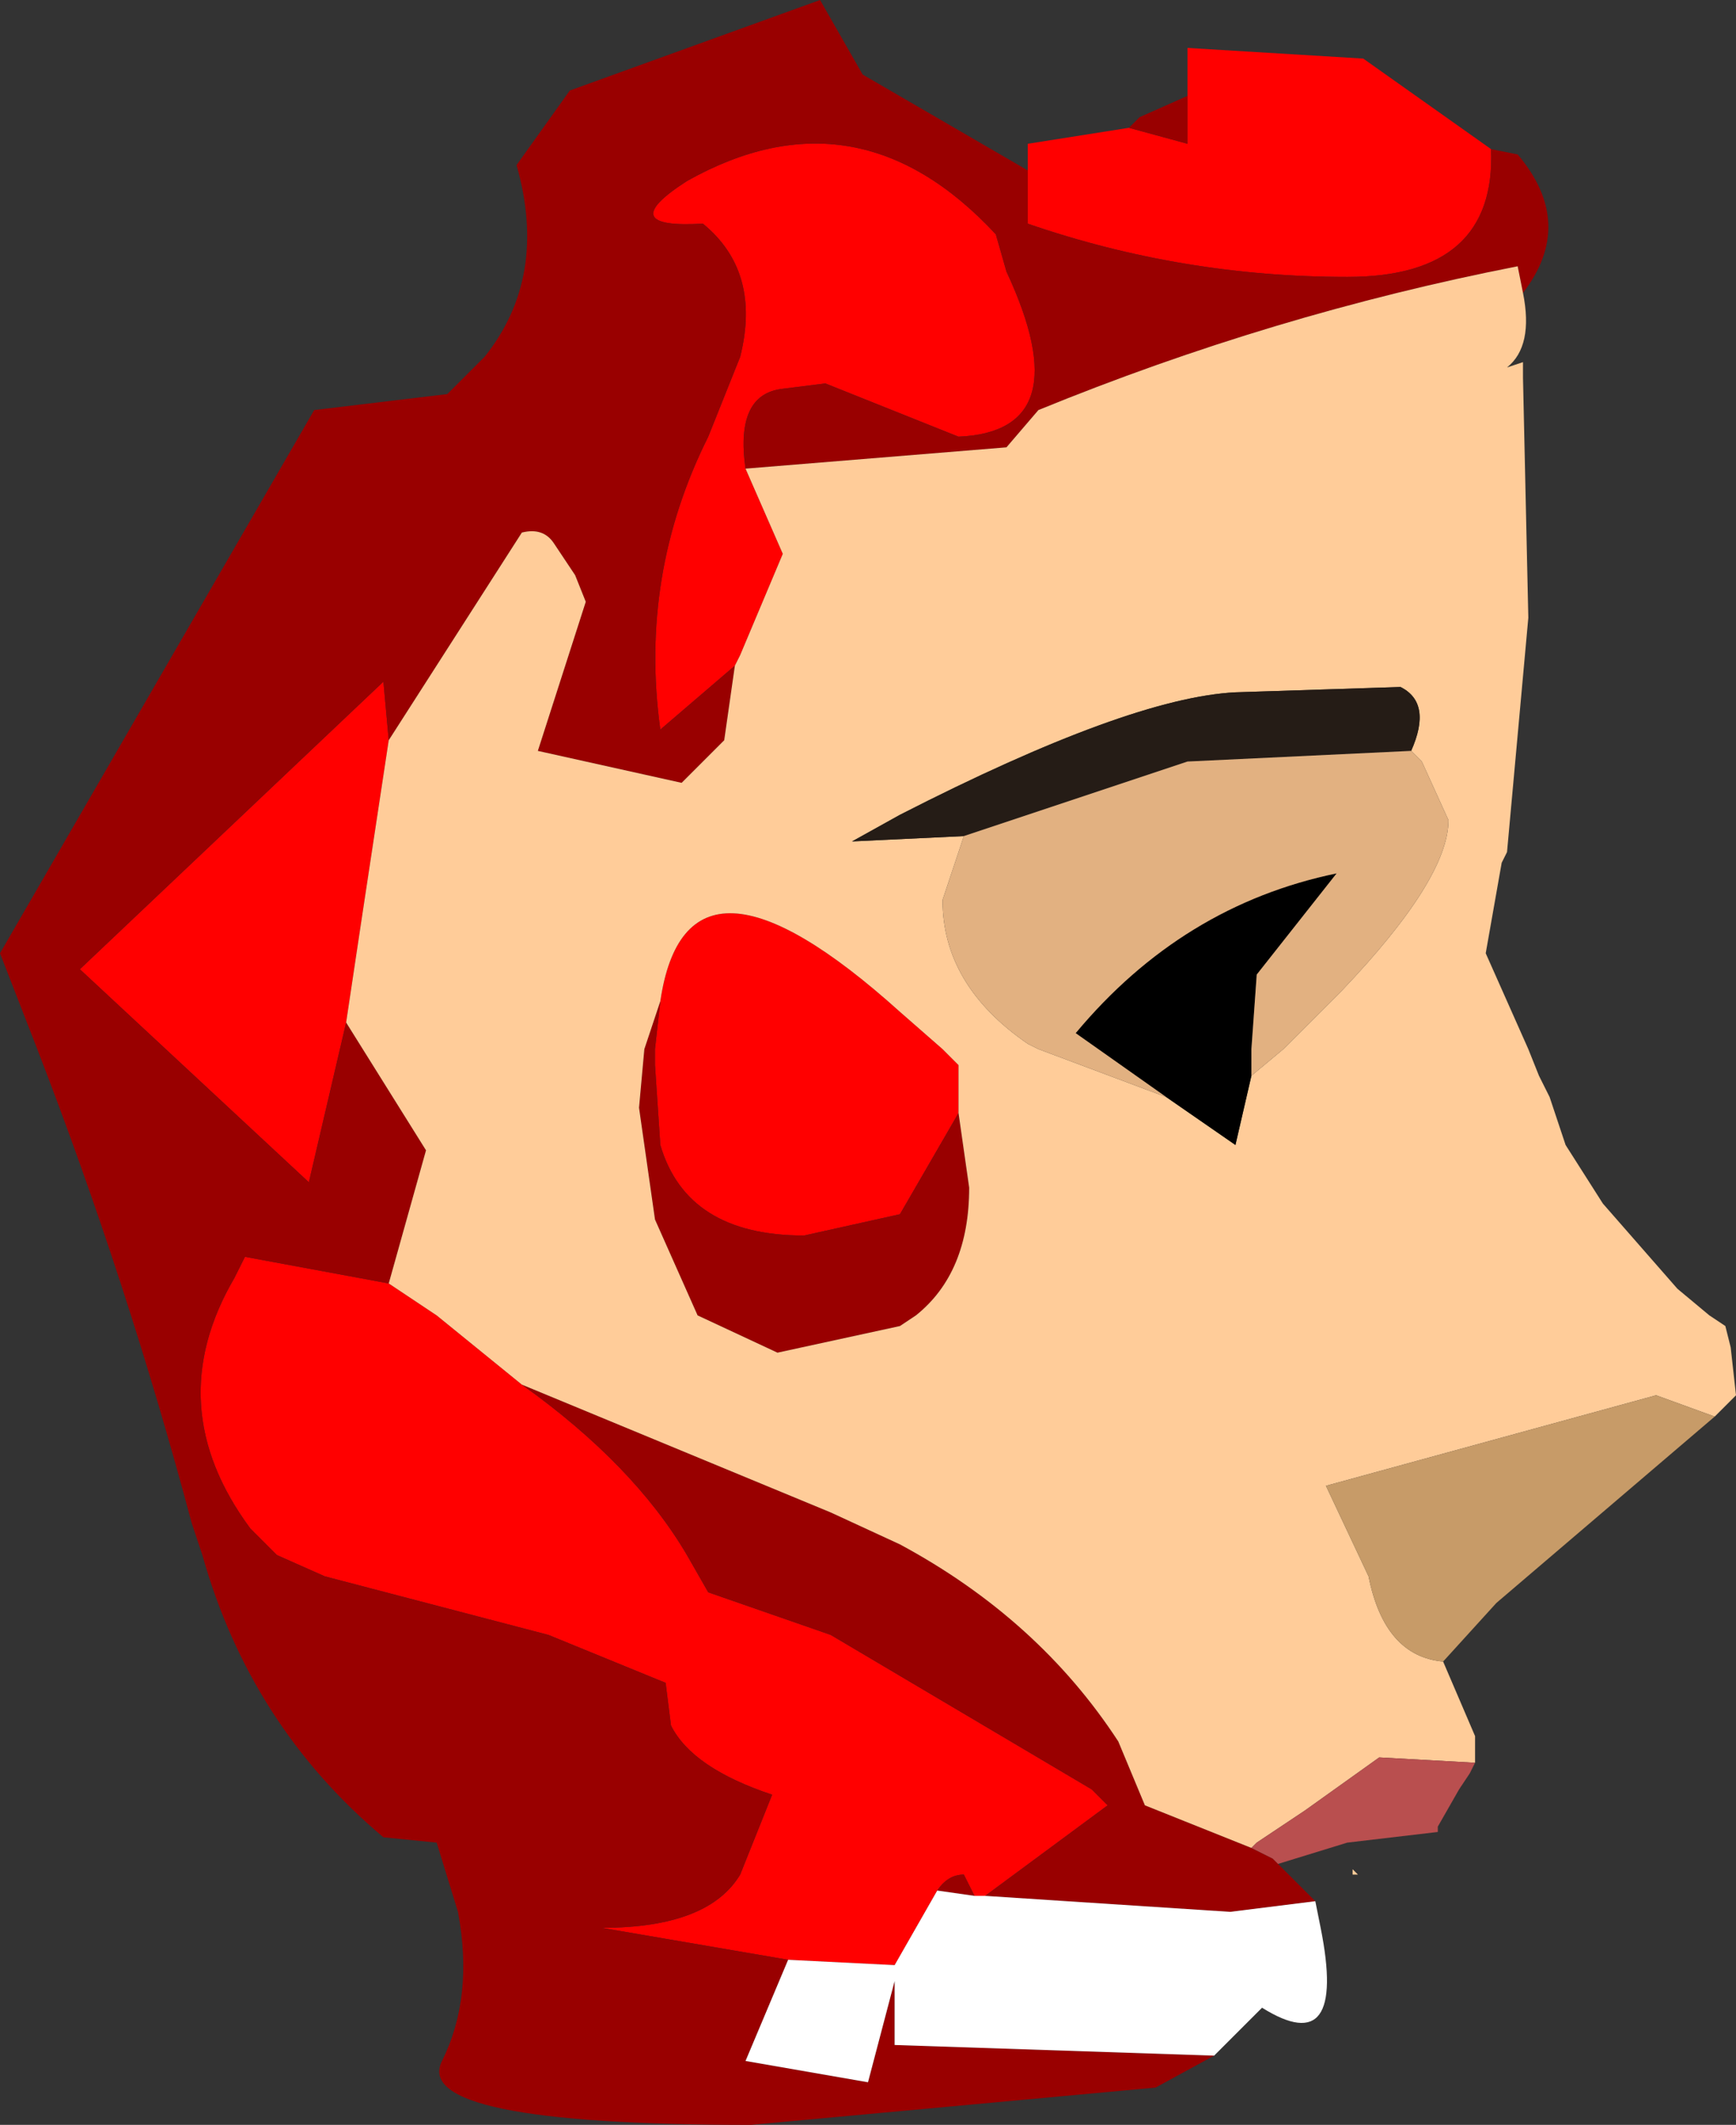 <?xml version="1.0" encoding="UTF-8" standalone="no"?>
<svg xmlns:ffdec="https://www.free-decompiler.com/flash" xmlns:xlink="http://www.w3.org/1999/xlink" ffdec:objectType="frame" height="19.95px" width="16.3px" xmlns="http://www.w3.org/2000/svg">
  <rect width="100%" height="100%" fill="#333333" stroke="none"/>
  <g transform="matrix(1.0, 0.0, 0.0, 1.0, 8.15, 10.0)">
    <use ffdec:characterId="1962" height="19.95" transform="matrix(1.0, 0.0, 0.0, 1.0, -8.15, -10.0)" width="16.3" xlink:href="#shape0"/>
  </g>
  <defs>
    <g id="shape0" transform="matrix(1.0, 0.0, 0.0, 1.0, 8.15, 10.0)">
      <path d="M1.5 -8.4 L1.5 -8.65 2.45 -8.8 3.0 -8.65 3.0 -9.1 3.0 -9.55 4.65 -9.45 5.85 -8.6 Q5.9 -7.4 4.5 -7.4 2.95 -7.4 1.5 -7.9 L1.5 -8.4 M-1.15 -5.6 L-0.8 -4.8 -1.2 -3.85 -1.25 -3.75 -1.95 -3.15 Q-2.15 -4.6 -1.5 -5.9 L-1.2 -6.65 Q-1.0 -7.45 -1.55 -7.9 -2.4 -7.85 -1.7 -8.3 -0.1 -9.2 1.2 -7.8 L1.3 -7.45 Q2.0 -5.95 0.85 -5.9 L-0.4 -6.4 -0.8 -6.35 Q-1.25 -6.3 -1.15 -5.6 M-4.5 -3.05 L-4.75 -1.4 -4.9 -0.4 -5.25 1.1 -7.4 -0.9 -4.55 -3.6 -4.5 -3.05 M-4.5 2.05 L-4.05 2.35 -3.25 3.0 Q-2.2 3.75 -1.7 4.6 L-1.5 4.95 -0.35 5.35 2.1 6.8 2.25 6.95 1.1 7.8 1.0 7.8 0.9 7.6 Q0.75 7.6 0.65 7.75 L0.25 8.45 -0.75 8.4 -2.5 8.1 Q-1.5 8.1 -1.2 7.6 L-0.9 6.85 Q-1.65 6.6 -1.85 6.2 L-1.9 5.8 -3.0 5.35 -5.1 4.8 -5.55 4.6 -5.8 4.35 Q-6.65 3.2 -5.95 2.0 L-5.85 1.8 -4.5 2.05 M-1.95 -0.6 Q-1.7 -2.3 0.3 -0.5 L0.7 -0.15 0.85 0.0 0.85 0.45 0.3 1.4 -0.6 1.6 Q-1.7 1.6 -1.95 0.75 L-2.0 0.0 -2.0 -0.15 -1.95 -0.6" fill="#ff0000" fill-rule="evenodd" stroke="none"/>
      <path d="M3.85 7.5 L4.2 7.85 3.4 7.95 1.1 7.8 2.25 6.95 2.1 6.8 -0.35 5.35 -1.5 4.95 -1.7 4.6 Q-2.2 3.75 -3.25 3.0 L-0.35 4.2 0.3 4.5 Q1.6 5.2 2.35 6.35 L2.6 6.95 3.6 7.35 3.8 7.45 3.85 7.5 M3.25 9.3 L2.7 9.6 -1.1 9.95 Q-4.3 9.95 -4.0 9.35 -3.7 8.75 -3.85 7.95 L-4.05 7.3 -4.55 7.25 Q-5.8 6.2 -6.25 4.6 L-6.35 4.3 Q-6.95 2.05 -7.8 -0.15 L-8.15 -1.05 -5.2 -6.15 -3.95 -6.3 -3.6 -6.65 Q-3.0 -7.4 -3.3 -8.45 L-2.8 -9.15 -0.45 -10.0 -0.05 -9.3 1.5 -8.4 1.5 -7.9 Q2.95 -7.4 4.5 -7.4 5.9 -7.4 5.85 -8.6 L6.1 -8.55 Q6.65 -7.9 6.15 -7.25 L6.1 -7.5 Q3.8 -7.05 1.6 -6.15 L1.3 -5.8 -1.15 -5.6 Q-1.25 -6.3 -0.8 -6.35 L-0.4 -6.4 0.85 -5.9 Q2.0 -5.95 1.3 -7.45 L1.2 -7.8 Q-0.1 -9.2 -1.7 -8.3 -2.4 -7.85 -1.55 -7.9 -1.0 -7.45 -1.2 -6.65 L-1.5 -5.9 Q-2.15 -4.6 -1.95 -3.15 L-1.25 -3.75 -1.35 -3.05 -1.75 -2.65 -3.1 -2.95 -2.65 -4.35 -2.75 -4.6 -2.95 -4.9 Q-3.05 -5.05 -3.25 -5.0 L-4.5 -3.05 -4.55 -3.6 -7.4 -0.9 -5.25 1.1 -4.9 -0.4 -4.15 0.8 -4.5 2.05 -5.85 1.8 -5.95 2.0 Q-6.65 3.2 -5.8 4.35 L-5.55 4.6 -5.1 4.8 -3.0 5.35 -1.9 5.8 -1.85 6.2 Q-1.65 6.6 -0.9 6.85 L-1.2 7.6 Q-1.5 8.1 -2.5 8.1 L-0.75 8.4 -1.15 9.35 0.0 9.55 0.25 8.6 0.25 9.2 3.25 9.3 M2.45 -8.8 L2.55 -8.9 3.0 -9.1 3.0 -8.65 2.45 -8.8 M0.85 0.45 L0.95 1.15 Q0.95 1.95 0.45 2.35 L0.3 2.45 -0.85 2.7 -1.6 2.35 -2.0 1.45 -2.15 0.4 -2.1 -0.15 -1.95 -0.6 -2.0 -0.15 -2.0 0.0 -1.95 0.75 Q-1.7 1.6 -0.6 1.6 L0.3 1.4 0.85 0.45 M1.0 7.8 L0.65 7.75 Q0.75 7.6 0.9 7.6 L1.0 7.8" fill="#990000" fill-rule="evenodd" stroke="none"/>
      <path d="M6.15 -7.25 Q6.25 -6.75 6.0 -6.55 L6.15 -6.6 6.15 -6.45 6.2 -4.2 6.0 -2.0 5.95 -1.9 5.8 -1.05 6.2 -0.15 6.3 0.1 6.4 0.3 6.55 0.75 6.9 1.3 7.6 2.1 7.9 2.35 8.05 2.45 8.1 2.65 8.15 3.1 7.95 3.3 7.4 3.1 4.3 3.95 4.7 4.8 Q4.85 5.55 5.4 5.6 L5.7 6.3 5.7 6.55 4.8 6.5 4.1 7.0 3.95 7.1 3.65 7.3 3.6 7.35 2.6 6.95 2.35 6.35 Q1.6 5.2 0.3 4.5 L-0.35 4.2 -3.25 3.0 -4.05 2.35 -4.5 2.05 -4.15 0.8 -4.9 -0.4 -4.75 -1.4 -4.5 -3.05 -3.25 -5.0 Q-3.05 -5.05 -2.95 -4.9 L-2.75 -4.6 -2.65 -4.35 -3.1 -2.95 -1.75 -2.65 -1.35 -3.05 -1.25 -3.75 -1.2 -3.85 -0.8 -4.8 -1.15 -5.6 1.3 -5.8 1.6 -6.15 Q3.8 -7.05 6.1 -7.5 L6.15 -7.25 M5.1 -2.95 Q5.3 -3.4 5.0 -3.55 L3.45 -3.5 Q2.45 -3.45 0.3 -2.35 L-0.15 -2.1 0.9 -2.15 0.7 -1.55 Q0.7 -0.75 1.5 -0.2 L1.6 -0.15 2.8 0.3 3.45 0.75 3.6 0.1 3.9 -0.15 4.45 -0.7 Q5.45 -1.75 5.45 -2.3 L5.2 -2.85 5.1 -2.95 M0.85 0.45 L0.85 0.0 0.7 -0.15 0.3 -0.5 Q-1.7 -2.3 -1.95 -0.6 L-2.1 -0.15 -2.15 0.4 -2.0 1.45 -1.6 2.35 -0.85 2.7 0.3 2.45 0.45 2.35 Q0.95 1.95 0.95 1.15 L0.85 0.45 M4.55 7.6 L4.55 7.55 4.6 7.6 4.55 7.6" fill="#ffcc99" fill-rule="evenodd" stroke="none"/>
      <path d="M7.95 3.3 L5.9 5.05 5.4 5.6 Q4.85 5.55 4.7 4.8 L4.3 3.95 7.4 3.1 7.95 3.3" fill="#c79b68" fill-rule="evenodd" stroke="none"/>
      <path d="M3.6 0.1 L3.45 0.75 2.8 0.3 1.95 -0.3 Q2.95 -1.5 4.4 -1.8 L3.65 -0.85 3.6 -0.15 3.6 -0.05 3.6 0.1" fill="#000000" fill-rule="evenodd" stroke="none"/>
      <path d="M4.2 7.85 L4.25 8.1 Q4.5 9.35 3.7 8.85 L3.6 8.95 3.25 9.3 0.25 9.2 0.25 8.6 0.0 9.55 -1.15 9.35 -0.75 8.4 0.25 8.45 0.65 7.75 1.0 7.8 1.1 7.8 3.4 7.95 4.2 7.85" fill="#ffffff" fill-rule="evenodd" stroke="none"/>
      <path d="M0.9 -2.15 L-0.15 -2.1 0.3 -2.35 Q2.45 -3.45 3.45 -3.5 L5.0 -3.55 Q5.3 -3.4 5.1 -2.95 L3.0 -2.85 0.9 -2.15" fill="#251c16" fill-rule="evenodd" stroke="none"/>
      <path d="M5.1 -2.95 L5.2 -2.85 5.45 -2.3 Q5.45 -1.75 4.45 -0.7 L3.9 -0.15 3.6 0.1 3.6 -0.05 3.6 -0.15 3.65 -0.85 4.4 -1.8 Q2.95 -1.5 1.95 -0.3 L2.8 0.3 1.6 -0.15 1.5 -0.2 Q0.7 -0.75 0.7 -1.55 L0.9 -2.15 3.0 -2.85 5.1 -2.95" fill="#e2b181" fill-rule="evenodd" stroke="none"/>
      <path d="M5.7 6.55 L5.65 6.65 5.55 6.8 5.35 7.15 5.35 7.2 4.5 7.3 3.85 7.5 3.8 7.45 3.6 7.35 3.65 7.3 3.95 7.1 4.1 7.0 4.8 6.5 5.7 6.55" fill="#b94f4f" fill-rule="evenodd" stroke="none"/>
    </g>
  </defs>
</svg>
